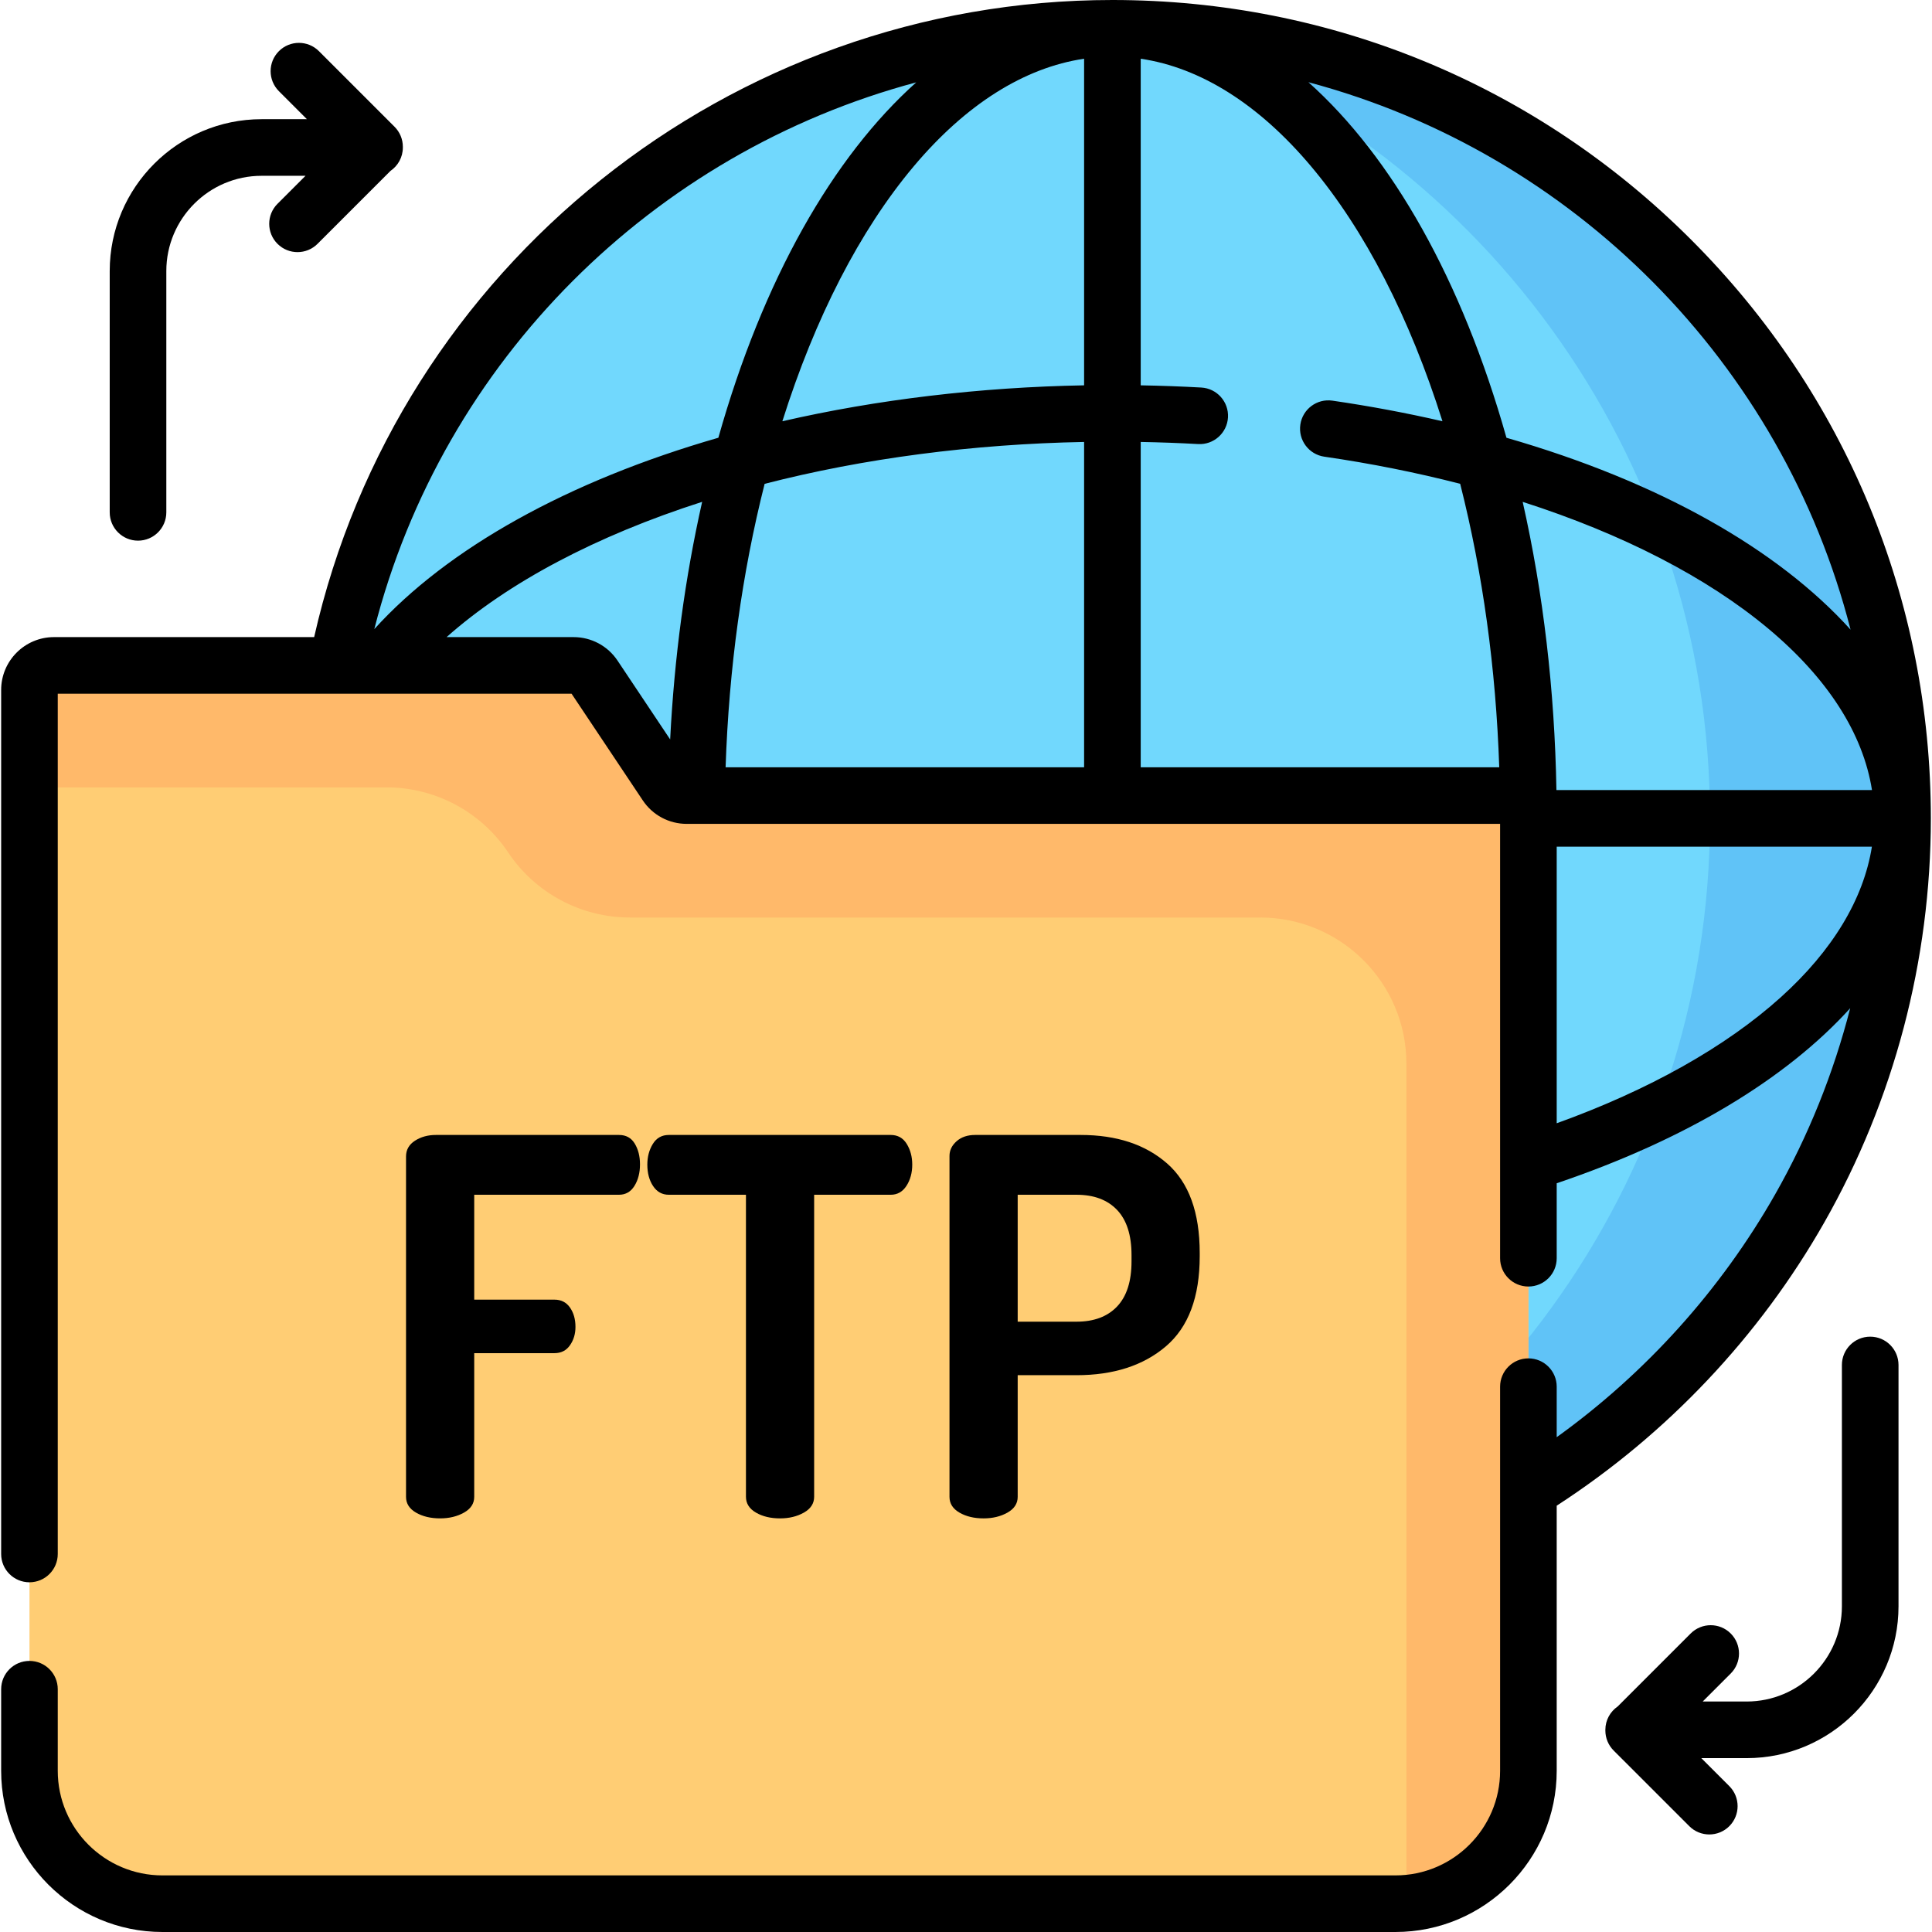<?xml version="1.0" encoding="iso-8859-1"?>
<!-- Generator: Adobe Illustrator 19.0.0, SVG Export Plug-In . SVG Version: 6.00 Build 0)  -->
<svg xmlns="http://www.w3.org/2000/svg" xmlns:xlink="http://www.w3.org/1999/xlink" version="1.1" id="Layer_1" x="0px" y="0px" viewBox="0 0 511.94 511.94" style="enable-background:new 0 0 511.94 511.94;" xml:space="preserve" width="512" height="512">
<g>
	<g>
		<g>
			<g>
				<ellipse style="fill:#71D8FD;" cx="294.761" cy="216.854" rx="209.378" ry="209.353"/>
			</g>
		</g>
		<g>
			<g>
				<path style="fill:#60C3F7;" d="M303.884,7.71c86.827,29.839,149.228,112.2,149.228,209.143s-62.401,179.305-149.228,209.143      c111.402-4.778,200.255-96.579,200.255-209.143S415.286,12.488,303.884,7.71z"/>
			</g>
		</g>
		<g>
			<g>
				<path style="fill:#FFCD74;" d="M369.762,504.44H43.038c-19.456,0-35.228-15.77-35.228-35.224V182.818      c0-3.589,2.91-6.498,6.499-6.498h137.677c2.172,0,4.2,1.085,5.406,2.891l19.161,28.704c1.206,1.806,3.234,2.891,5.406,2.891      h216.534c3.589,0,6.499,2.909,6.499,6.498v251.913C404.99,488.67,389.218,504.44,369.762,504.44z"/>
			</g>
		</g>
		<g>
			<g>
				<path style="fill:#FFB96A;" d="M398.491,210.805H181.958c-2.172,0-4.2-1.085-5.405-2.891l-19.161-28.704      c-1.206-1.806-3.234-2.891-5.406-2.891H14.309c-3.589,0-6.499,2.909-6.499,6.498v25.816h94.601      c12.954,0,25.052,6.47,32.243,17.243l0,0c7.191,10.773,19.289,17.243,32.243,17.243h167.01c21.41,0,38.766,17.354,38.766,38.761      v219.65c0,0.94-0.048,1.869-0.12,2.79c18.15-1.424,32.438-16.59,32.438-35.104V217.303      C404.99,213.714,402.081,210.805,398.491,210.805z"/>
			</g>
		</g>
	</g>
	<g>
		<path d="M483.401,323.921c18.471-32.473,28.234-69.498,28.234-107.071c0-57.922-22.559-112.378-63.521-153.336    C407.153,22.556,352.692,0,294.765,0C193.401,0,105.432,70.631,83.244,168.82H14.305c-7.72,0-14,6.28-14,14v228.955    c0,4.142,3.358,7.5,7.5,7.5s7.5-3.358,7.5-7.5V183.82h74.01h11.52h50.62l18.85,28.236c2.597,3.917,6.953,6.254,11.65,6.254h2.63    h212.91v89.802c0,0.025,0,0.05,0,0.075v25.216c0,4.142,3.358,7.5,7.5,7.5s7.5-3.358,7.5-7.5v-19.864    c34.213-11.579,60.787-27.649,77.771-46.383c-4.42,17.229-11.088,33.85-19.904,49.349c-14.4,25.316-34.252,47.327-57.867,64.322    V367.44c0-4.142-3.358-7.5-7.5-7.5s-7.5,3.358-7.5,7.5v101.78c0,15.285-12.44,27.72-27.73,27.72H43.035    c-15.291,0-27.73-12.435-27.73-27.72v-21.613c0-4.142-3.358-7.5-7.5-7.5s-7.5,3.358-7.5,7.5v21.613    c0,23.556,19.168,42.72,42.73,42.72h326.73c23.562,0,42.73-19.164,42.73-42.72v-70.245    C441.717,380.044,466.186,354.184,483.401,323.921z M412.421,209.35c-0.475-26.547-3.475-52.147-8.943-76.367    c26.503,8.508,48.838,20.01,65.096,33.602c15.735,13.154,25.105,27.804,27.463,42.765H412.421z M490.361,166.844    c-19.228-21.304-50.704-39.2-91.182-50.848c-11.813-41.86-30.294-74.391-52.474-94.21    C416.99,40.514,472.312,96.295,490.361,166.844z M287.265,15.561v86.543c-27.59,0.5-54.857,3.753-79.955,9.52    c8.654-27.437,20.561-50.602,34.775-67.509C255.924,27.655,271.408,17.907,287.265,15.561z M242.784,21.823    c-22.161,19.822-40.627,52.337-52.433,94.17c-39.77,11.45-71.741,29.26-91.17,50.71C117.42,95.281,173.316,40.387,242.784,21.823z     M163.631,175.042c-2.604-3.896-6.958-6.222-11.646-6.222h-33.649c16.288-14.466,39.569-26.813,67.719-35.845    c-4.534,20.089-7.372,41.17-8.477,62.96L163.631,175.042z M202.611,128.207c26.162-6.742,55.19-10.546,84.654-11.099v86.202    h-94.996C193.156,177.049,196.629,151.842,202.611,128.207z M302.265,203.31v-86.202c5.095,0.094,10.189,0.275,15.214,0.559    c4.12,0.235,7.677-2.931,7.91-7.066c0.233-4.135-2.931-7.677-7.066-7.91c-5.305-0.299-10.681-0.489-16.058-0.585V15.561    c15.854,2.347,31.337,12.094,45.177,28.554c14.217,16.908,26.124,40.071,34.778,67.506c-9.46-2.179-19.216-4.012-29.158-5.456    c-4.096-0.595-7.904,2.245-8.5,6.344s2.245,7.905,6.344,8.5c12.396,1.801,24.486,4.219,36.012,7.191    c5.994,23.683,9.466,48.873,10.35,75.11H302.265z M471.861,264.266c-14.594,13.152-34.983,24.591-59.365,33.378V224.35h83.521    C493.82,238.221,485.597,251.887,471.861,264.266z"/>
		<path d="M164.025,316.585c1.759,0,3.127-0.787,4.101-2.363c0.973-1.575,1.459-3.475,1.459-5.699c0-2.13-0.465-3.961-1.39-5.49    c-0.927-1.529-2.317-2.293-4.17-2.293h-48.512c-2.133,0-3.986,0.51-5.561,1.529c-1.577,1.021-2.363,2.411-2.363,4.169v90.203    c0,1.761,0.879,3.151,2.641,4.169c1.759,1.021,3.892,1.529,6.394,1.529c2.409,0,4.518-0.508,6.325-1.529    c1.807-1.019,2.71-2.408,2.71-4.169v-38.083h21.268c1.759,0,3.128-0.695,4.101-2.085c0.973-1.39,1.459-3.01,1.459-4.865    c0-2.037-0.486-3.752-1.459-5.143c-0.973-1.39-2.341-2.084-4.101-2.084h-21.268v-27.797H164.025z"/>
		<path d="M200.304,400.805c1.759,1.025,3.892,1.535,6.394,1.535c2.409,0,4.518-0.51,6.325-1.535c1.807-1.025,2.71-2.422,2.71-4.191    v-80.028h20.295c1.759,0,3.149-0.789,4.17-2.37c1.019-1.581,1.529-3.453,1.529-5.62c0-2.076-0.487-3.903-1.46-5.483    c-0.973-1.581-2.387-2.372-4.239-2.372h-58.799c-1.855,0-3.267,0.791-4.24,2.372c-0.973,1.581-1.459,3.407-1.459,5.483    c0,2.258,0.508,4.154,1.529,5.688c1.019,1.536,2.409,2.302,4.17,2.302h20.434v80.028    C197.663,398.383,198.542,399.779,200.304,400.805z"/>
		<path d="M260.632,402.34c2.409,0,4.518-0.508,6.325-1.529c1.807-1.019,2.71-2.408,2.71-4.169v-32.245h15.568    c9.822,0,17.723-2.547,23.7-7.645c5.978-5.095,8.966-13.065,8.966-23.906v-0.834c0-10.748-2.874-18.646-8.618-23.697    c-5.747-5.049-13.392-7.575-22.936-7.575h-27.94c-2.04,0-3.684,0.556-4.935,1.668c-1.251,1.112-1.876,2.41-1.876,3.892v90.342    c0,1.761,0.879,3.151,2.641,4.169C255.997,401.832,258.13,402.34,260.632,402.34z M269.667,316.585h15.568    c4.633,0,8.223,1.344,10.773,4.03c2.548,2.688,3.823,6.671,3.823,11.953v1.668c0,5.281-1.275,9.266-3.823,11.953    c-2.55,2.688-6.14,4.031-10.773,4.031h-15.568V316.585z"/>
		<path d="M495.565,354.188c-4.142,0-7.5,3.358-7.5,7.5v63.94c0,13.917-11.324,25.24-25.244,25.24h-11.64l7.422-7.421    c2.929-2.929,2.929-7.678,0-10.607c-2.93-2.929-7.677-2.928-10.607,0l-19.339,19.337c-1.974,1.351-3.27,3.619-3.27,6.191    c0,0.031,0.004,0.061,0.005,0.092c0,0.031-0.005,0.062-0.005,0.093c0,1.989,0.791,3.897,2.197,5.304l20.042,20.039    c1.464,1.464,3.383,2.196,5.303,2.196s3.839-0.732,5.304-2.197c2.929-2.929,2.928-7.678,0-10.606l-7.421-7.42h12.01    c22.191,0,40.244-18.052,40.244-40.24v-63.94C503.065,357.546,499.707,354.188,495.565,354.188z"/>
		<path d="M36.572,143.263c4.142,0,7.5-3.358,7.5-7.5v-63.94c0-13.917,11.325-25.24,25.244-25.24h11.639l-7.422,7.42    c-2.929,2.929-2.929,7.678,0,10.607c1.465,1.464,3.384,2.197,5.304,2.197s3.838-0.732,5.303-2.196l19.337-19.335    c1.975-1.351,3.272-3.62,3.272-6.193c0-0.031-0.004-0.061-0.005-0.092c0-0.031,0.005-0.062,0.005-0.094    c0-1.989-0.79-3.897-2.197-5.304L84.511,13.555c-2.93-2.929-7.678-2.928-10.607,0c-2.929,2.929-2.928,7.678,0,10.607l7.422,7.421    H69.316c-22.191,0-40.244,18.051-40.244,40.24v63.94C29.072,139.905,32.43,143.263,36.572,143.263z"/>
	</g>
</g>















</svg>
